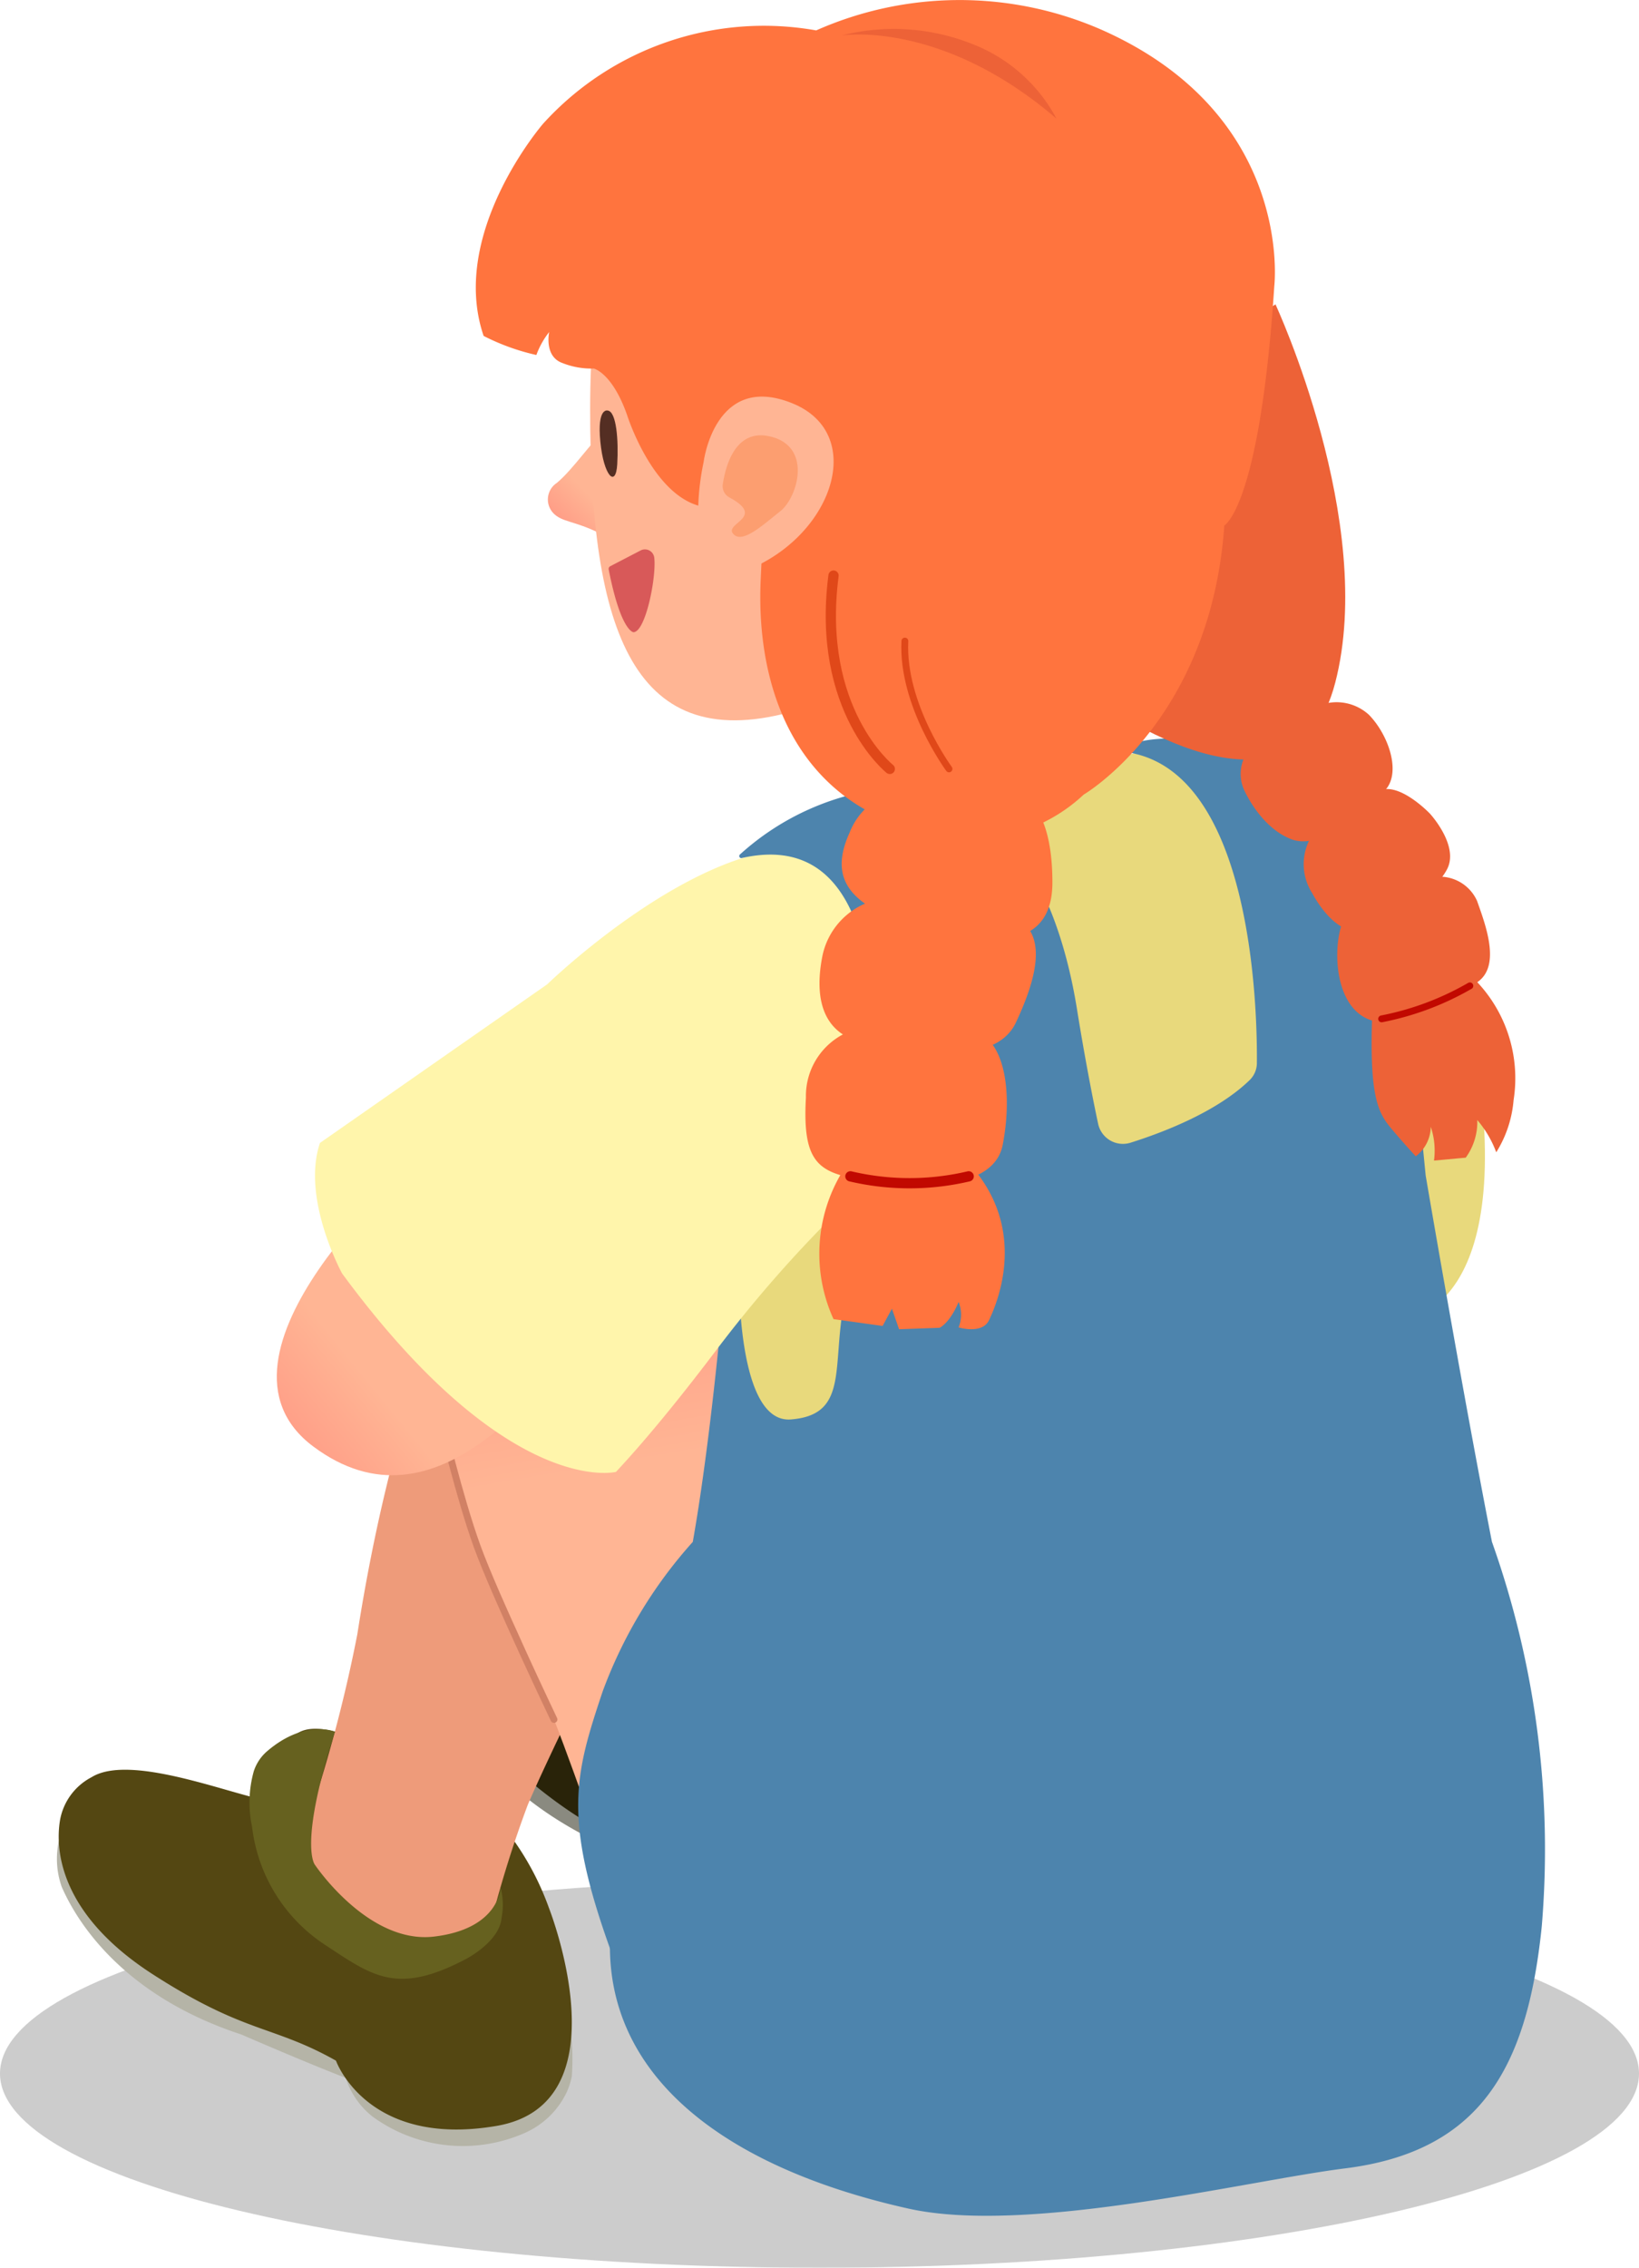 <svg id="Group_25821" data-name="Group 25821" xmlns="http://www.w3.org/2000/svg" xmlns:xlink="http://www.w3.org/1999/xlink" width="120" height="165.921" viewBox="0 0 120 165.921">
  <defs>
    <linearGradient id="linear-gradient" x1="0.537" y1="0.082" x2="0.481" y2="0.3" gradientUnits="objectBoundingBox">
      <stop offset="0" stop-color="#ff9381"/>
      <stop offset="1" stop-color="#ffb594"/>
    </linearGradient>
    <linearGradient id="linear-gradient-2" x1="0.174" y1="0.447" x2="0.42" y2="0.479" xlink:href="#linear-gradient"/>
    <linearGradient id="linear-gradient-3" x1="0.027" y1="0.556" x2="0.5" y2="0.5" xlink:href="#linear-gradient"/>
    <clipPath id="clip-path">
      <rect id="Rectangle_27084" data-name="Rectangle 27084" width="120" height="165.921" fill="none"/>
    </clipPath>
    <clipPath id="clip-path-3">
      <rect id="Rectangle_27076" data-name="Rectangle 27076" width="120" height="28.423" fill="none"/>
    </clipPath>
    <clipPath id="clip-path-4">
      <path id="Path_9127" data-name="Path 9127" d="M20.927,74.544c7.561,15.277,7.245,21.891,14.254,31.812S57.62,109.9,60.534,97.7s-6.457-19.843-9.056-24.567c0,0-10.63-26.379-22.6-27.088-.293-.017-.58-.025-.862-.025-11.274,0-14.464,13.627-7.092,28.528" transform="translate(-16.955 -46.016)" fill="url(#linear-gradient)"/>
    </clipPath>
    <clipPath id="clip-path-6">
      <path id="Path_9129" data-name="Path 9129" d="M13.4,65.841c8.978,6.7,17.017-4.135,22.28-11.473,0,0-4.118,2.738-14.757-9.42,0,0-16.5,14.194-7.523,20.893" transform="translate(-10.722 -44.948)" fill="url(#linear-gradient-2)"/>
    </clipPath>
    <clipPath id="clip-path-8">
      <path id="Path_9137" data-name="Path 9137" d="M25.2,16.839c-.656.4-2.088,2.555-3.305,3.575a1.452,1.452,0,0,0-.268,2.222c.646.671,1.531.546,3.4,1.474a.559.559,0,0,0,.8-.54l.217-6.289a.558.558,0,0,0-.554-.525.547.547,0,0,0-.287.083" transform="translate(-21.223 -16.756)" fill="url(#linear-gradient-3)"/>
    </clipPath>
  </defs>
  <g id="Group_25820" data-name="Group 25820" clip-path="url(#clip-path)">
    <g id="Group_25807" data-name="Group 25807" transform="translate(0 0)">
      <g id="Group_25806" data-name="Group 25806" clip-path="url(#clip-path)">
        <g id="Group_25805" data-name="Group 25805" transform="translate(0 137.498)" opacity="0.2">
          <g id="Group_25804" data-name="Group 25804">
            <g id="Group_25803" data-name="Group 25803" clip-path="url(#clip-path-3)">
              <path id="Path_9116" data-name="Path 9116" d="M120,86.97c0,7.848-26.863,14.211-60,14.211S0,94.818,0,86.97,26.863,72.759,60,72.759s60,6.363,60,14.211" transform="translate(0 -72.759)"/>
            </g>
          </g>
        </g>
        <path id="Path_9117" data-name="Path 9117" d="M26.472,74a5.914,5.914,0,0,0,1.565,3.955,11.224,11.224,0,0,0,10.851,2.922,6.131,6.131,0,0,0,3.456-2.434,5.367,5.367,0,0,0,.567-1.115,18.172,18.172,0,0,0,.412-5.516Z" transform="translate(23.552 63.898)" fill="#8a8a80"/>
        <path id="Path_9118" data-name="Path 9118" d="M17.507,62.251a6.149,6.149,0,0,0-.643,4.044c.522,2,2.632,8.285,11.293,12.729,0,0,4.681,2.988,7.678,4.7L31.086,73.136,20.266,63.207Z" transform="translate(14.886 55.389)" fill="#8a8a80"/>
        <path id="Path_9119" data-name="Path 9119" d="M39.744,61.2s-3.334-2.389-4.813-.763.183,4.2-1.482,4.309-9.883-5.369-13.359-3.9a4.416,4.416,0,0,0-2.776,2.75c-.716,2.171-1.034,6.85,4.97,12.215s8.031,5,12.232,8.321c0,0,1.226,6.678,10.864,6.561s6.287-15.16,6.287-15.16a20.425,20.425,0,0,0-1.727-5.2c-1.089-1.839-4.571-7.123-10.2-9.131" transform="translate(15.069 53.267)" fill="#292309"/>
        <path id="Path_9120" data-name="Path 9120" d="M31.538,60.316s-2.035-1.277-5.146.641a3.233,3.233,0,0,0-1.185,1.295,8.491,8.491,0,0,0-.758,3.98A12.011,12.011,0,0,0,28.475,75.7c3.016,2.763,4.573,4.339,9.849,2.572,0,0,2.687-.849,3.122-2.587a5.121,5.121,0,0,0,.28-2.232s-.506,2.993-5.367,2.806-7.8-6.554-7.8-6.554-.986-1.589,2.978-9.385" transform="translate(21.753 53.297)" fill="#3b3812"/>
        <path id="Path_9121" data-name="Path 9121" d="M63.62,70.739s-10.63-26.377-22.6-27.086-15.513,13.228-7.954,28.5,7.245,21.889,14.253,31.81,22.441,3.543,25.355-8.661S66.219,75.464,63.62,70.739" transform="translate(25.888 38.818)" fill="#ee916c"/>
        <path id="Path_9122" data-name="Path 9122" d="M13.287,82.27a5.911,5.911,0,0,0,2.166,3.66,11.223,11.223,0,0,0,11.176,1.185,6.128,6.128,0,0,0,3.029-2.946,5.171,5.171,0,0,0,.386-1.191,18.135,18.135,0,0,0-.457-5.512Z" transform="translate(11.822 68.927)" fill="#b5b4a7"/>
        <path id="Path_9123" data-name="Path 9123" d="M2.564,70.883a6.154,6.154,0,0,0,0,4.1c.826,1.89,3.9,7.769,13.149,10.8,0,0,5.093,2.219,8.321,3.437L17.682,79.5,5.438,71.4Z" transform="translate(1.955 63.069)" fill="#b5b4a7"/>
        <path id="Path_9124" data-name="Path 9124" d="M24.142,67.747s-3.666-1.837-4.874,0,.841,4.122-.788,4.488-10.6-3.753-13.8-1.759a4.41,4.41,0,0,0-2.309,3.15C2,75.885,2.417,80.556,9.19,84.912s8.714,3.676,13.385,6.3c0,0,2.258,6.4,11.758,4.775s3.832-15.957,3.832-15.957a20.411,20.411,0,0,0-2.523-4.864c-1.361-1.644-5.63-6.317-11.5-7.419" transform="translate(2.022 59.553)" fill="#544712"/>
        <path id="Path_9125" data-name="Path 9125" d="M22.417,51.794s-3.98,8.194-6.491,24.27a106.8,106.8,0,0,1-3.1,12.089s-2.451,4.619-.665,7.559,7.769,8.084,13.544,1.47a81.448,81.448,0,0,1,2.7-8.636c1.232-2.888,4.067-8.661,4.067-8.661s7.756-10.8,5.216-20.481-11.1-13.733-15.269-7.61" transform="translate(10.236 43.504)" fill="#ee9b7a"/>
        <path id="Path_9126" data-name="Path 9126" d="M15.921,67.131s-2.211-.943-4.981,1.438a3.252,3.252,0,0,0-.968,1.465,8.484,8.484,0,0,0-.123,4.052A12,12,0,0,0,15.307,82.8c3.413,2.256,5.2,3.57,10.133,1,0,0,2.519-1.26,2.676-3.044a5.121,5.121,0,0,0-.074-2.249s-.03,3.035-4.86,3.613-8.731-5.25-8.731-5.25-1.223-1.415,1.47-9.736" transform="translate(8.606 59.567)" fill="#66611f"/>
      </g>
    </g>
    <g id="Group_25809" data-name="Group 25809" transform="translate(32.042 86.959)">
      <g id="Group_25808" data-name="Group 25808" clip-path="url(#clip-path-4)">
        <rect id="Rectangle_27078" data-name="Rectangle 27078" width="75.787" height="85.072" transform="translate(-31.235 13.694) rotate(-26.2)" fill="url(#linear-gradient)"/>
      </g>
    </g>
    <g id="Group_25811" data-name="Group 25811" transform="translate(0 0)">
      <g id="Group_25810" data-name="Group 25810" clip-path="url(#clip-path)">
        <path id="Path_9128" data-name="Path 9128" d="M25.356,76.906s-4.316-9.05-5.628-12.671-2.64-9.281-2.64-9.281" transform="translate(15.204 48.897)" fill="none" stroke="#d18165" stroke-linecap="round" stroke-width="0.5"/>
      </g>
    </g>
    <g id="Group_25813" data-name="Group 25813" transform="translate(20.262 84.941)">
      <g id="Group_25812" data-name="Group 25812" clip-path="url(#clip-path-6)">
        <rect id="Rectangle_27080" data-name="Rectangle 27080" width="41.523" height="41.667" transform="matrix(0.687, -0.726, 0.726, 0.687, -20.076, 14.561)" fill="url(#linear-gradient-2)"/>
      </g>
    </g>
    <g id="Group_25815" data-name="Group 25815" transform="translate(0 0)">
      <g id="Group_25814" data-name="Group 25814" clip-path="url(#clip-path)">
        <path id="Path_9130" data-name="Path 9130" d="M32.775,55.093s-.822,8.82-1.986,15.354a33.87,33.87,0,0,0-6.6,10.945c-2.047,6.113-2.912,9.222.574,18.9S45.61,77.2,45.61,77.2l1.38-18.176L45.215,47.613H32.382Z" transform="translate(19.933 42.365)" fill="#4d84ad"/>
        <path id="Path_9131" data-name="Path 9131" d="M28.848,52.432s-.457,12.317,3.795,11.985,2.986-3.853,3.9-8.561a100.662,100.662,0,0,1,3.347-11.535l-5.528.316L28.391,49.2Z" transform="translate(25.261 39.435)" fill="#e8d97c"/>
        <path id="Path_9132" data-name="Path 9132" d="M53.8,28.948s7.716.539,8.976,10.033,0,23.983,0,23.983l-21.26,3.623-5.669-24.41L37.9,31.467Z" transform="translate(31.897 25.757)" fill="#e8d97c"/>
        <path id="Path_9133" data-name="Path 9133" d="M29.2,42.8s11.023-10.707,19.33-9.916S60.8,37.421,61.533,43.33c.476,3.838-6.387,11.422-11.255,16.267a94.067,94.067,0,0,0-8.7,9.97c-2.122,2.806-4.8,6.183-7.336,8.9,0,0-7.89,1.992-20.052-14.517,0,0-3-5.467-1.621-9.551Z" transform="translate(10.857 29.223)" fill="#fff5ab"/>
        <path id="Path_9134" data-name="Path 9134" d="M49.526,29.792S59.9,28.34,63.68,48.752s-4.656,21.2-4.656,21.2Z" transform="translate(44.066 26.488)" fill="#e8d97c"/>
        <path id="Path_9135" data-name="Path 9135" d="M33.3,37.333a.151.151,0,0,1-.157-.248,19.128,19.128,0,0,1,10.953-4.879c7.183-.709,12.094,5.951,13.739,16.227,0,0,.671,4.265,1.54,8.338a1.856,1.856,0,0,0,2.368,1.395c2.364-.743,6.35-2.256,8.752-4.607A1.75,1.75,0,0,0,71,52.306c.034-3.9-.331-22.1-10.108-22.774,0,0,1.081-1.323,5.752-.83s14.619.9,15.277,19.9c0,0,.493.329.493,1.4s.945,10.564.945,10.564,2.631,15.456,4.851,26.8a67.148,67.148,0,0,1,3.649,28.118c-.015.151-.03.3-.047.452-1.092,9.9-4.458,16.031-14.343,17.269-7.253.909-23.274,4.889-32,2.939-14.287-3.19-23.354-10.549-21.626-21.893s12.824-12.21,15.908-27.87L40.78,69.849S49.129,33.769,33.3,37.333" transform="translate(21.023 25.441)" fill="#4d84ad"/>
        <path id="Path_9136" data-name="Path 9136" d="M55.442,11.784s7.417,15.951,4.375,27.677-17.144,1.483-17.144,1.483S41.42,20.4,55.442,11.784" transform="translate(37.943 10.485)" fill="#ed6237"/>
      </g>
    </g>
    <g id="Group_25817" data-name="Group 25817" transform="translate(40.107 31.665)">
      <g id="Group_25816" data-name="Group 25816" clip-path="url(#clip-path-8)">
        <rect id="Rectangle_27082" data-name="Rectangle 27082" width="8.618" height="9.081" transform="matrix(0.795, -0.607, 0.607, 0.795, -3.9, 2.777)" fill="url(#linear-gradient-3)"/>
      </g>
    </g>
    <g id="Group_25819" data-name="Group 25819" transform="translate(0 0)">
      <g id="Group_25818" data-name="Group 25818" clip-path="url(#clip-path)">
        <path id="Path_9138" data-name="Path 9138" d="M64.625,27.906c0,16.176-13.982,18.3-26.561,22.018-12.081,3.568-15.2-5.841-15.2-22.018S27.759,2.277,40.876,2.277,64.625,11.73,64.625,27.906" transform="translate(20.344 2.026)" fill="#ffb594"/>
        <path id="Path_9139" data-name="Path 9139" d="M43.351,2.224a21.817,21.817,0,0,0-19.99,6.828s-6.926,8-4.354,15.526a16.23,16.23,0,0,0,3.861,1.395,6.083,6.083,0,0,1,.939-1.682s-.4,1.8.99,2.277a5.71,5.71,0,0,0,2.275.395s1.336.3,2.425,3.364c0,0,2.079,6.661,6.147,6.816s4.046-3.352,3.649,5.257,3.067,18.009,15.141,19a12.082,12.082,0,0,0,8.51-3.266s9.3-5.431,10.292-19.688c0,0,2.6-1.342,3.66-17.52,0,0,1.485-12.567-12.765-18.8a25.935,25.935,0,0,0-20.78.1" transform="translate(16.402 0)" fill="#ff743e"/>
        <path id="Path_9140" data-name="Path 9140" d="M27.445,20.157s.8-6.609,6.482-4.32,2.838,10.2-3.961,12.455c0,0-1.648.926-2.527-1.71s.006-6.425.006-6.425" transform="translate(24.068 13.663)" fill="#ffb594"/>
        <path id="Path_9141" data-name="Path 9141" d="M28.479,21.392a.935.935,0,0,1-.471-.96c.2-1.319.9-4.023,3.368-3.515,3.241.669,2.128,4.479.841,5.492s-2.821,2.449-3.464,1.633c-.607-.771,2.447-1.189-.274-2.649" transform="translate(24.912 14.996)" fill="#fc9e70"/>
        <path id="Path_9142" data-name="Path 9142" d="M32.605,1.6S39.879.414,48.339,7.686A11.785,11.785,0,0,0,42.1,2.194a15.552,15.552,0,0,0-9.5-.593" transform="translate(29.011 0.996)" fill="#ed6237"/>
        <path id="Path_9143" data-name="Path 9143" d="M37.646,30.559a5,5,0,0,0-4.452,3.167c-1.485,3.266-.3,5.443,5.443,7.026s9.4,1.088,9.4-3.366-1.385-7.026-4.156-6.828a58.086,58.086,0,0,1-6.234,0" transform="translate(29.015 27.181)" fill="#ff743e"/>
        <path id="Path_9144" data-name="Path 9144" d="M37.027,34.793a5.341,5.341,0,0,0-5.072,4.3c-.816,4.229.892,6.085,3.562,6.382s8.98,1.929,10.615-1.557,2.67-7.347-1.262-8.09-5.146-1.336-7.843-1.039" transform="translate(28.25 30.888)" fill="#ff743e"/>
        <path id="Path_9145" data-name="Path 9145" d="M23.825,15.9s-.792-.263-.544,2.271,1.138,3.409,1.238,1.661-.051-3.846-.694-3.933" transform="translate(20.672 14.138)" fill="#542e23"/>
        <path id="Path_9146" data-name="Path 9146" d="M23.69,22.508l2.234-1.16a.688.688,0,0,1,1,.542c.159,1.432-.641,5.439-1.527,5.439,0,0-.92-.036-1.812-4.59a.214.214,0,0,1,.106-.231" transform="translate(20.98 18.925)" fill="#d85959"/>
        <path id="Path_9147" data-name="Path 9147" d="M34.785,39.88a5.094,5.094,0,0,0-3.543,4.961c-.236,4.173.629,5.276,3.071,5.826S44.863,52.4,45.651,48.3s.079-8.345-2.755-8.425-8.111,0-8.111,0" transform="translate(27.764 35.452)" fill="#ff743e"/>
        <path id="Path_9148" data-name="Path 9148" d="M33.392,45.465a11.529,11.529,0,0,0-.6,10.709l3.594.5.682-1.26.525,1.5,2.967-.106s.743-.331,1.391-1.89a2.511,2.511,0,0,1,0,1.863s1.725.525,2.224-.525,2.814-6.193-.992-10.917Z" transform="translate(28.234 40.338)" fill="#ff743e"/>
        <path id="Path_9149" data-name="Path 9149" d="M54,27.36a3.513,3.513,0,0,1,3.464.748c1.417,1.457,2.336,4.112,1.26,5.429s-4.607,4.556-6.93,3.677-3.5-3.677-3.5-3.677a2.838,2.838,0,0,1,.523-3.024C50.1,29.131,54,27.36,54,27.36" transform="translate(42.765 24.191)" fill="#ed6237"/>
        <path id="Path_9150" data-name="Path 9150" d="M50.872,34.38a3.931,3.931,0,0,0,.242,3.766c1.187,2.166,2.874,3.507,4.651,2.511S60.094,38.147,61,36.416s-1.257-4.071-1.257-4.071-1.937-2.033-3.392-1.774a10.14,10.14,0,0,0-5.482,3.81" transform="translate(44.947 27.181)" fill="#ed6237"/>
        <path id="Path_9151" data-name="Path 9151" d="M59.449,33.943a3,3,0,0,1,2.6,1.776c.591,1.688,1.784,4.743.015,5.94s-6.032,4.178-8.538,2.4-1.875-7.374-.591-7.693,6.516-2.423,6.516-2.423" transform="translate(46.097 30.201)" fill="#ed6237"/>
        <path id="Path_9152" data-name="Path 9152" d="M60.876,38.387a10.267,10.267,0,0,1,2.659,8.627,8.5,8.5,0,0,1-1.27,3.819,7.812,7.812,0,0,0-1.389-2.362,4.443,4.443,0,0,1-.845,2.755l-2.323.215a5.507,5.507,0,0,0-.236-2.472,2.761,2.761,0,0,1-1.1,2.158s-.707-.756-1.654-1.869c-1.054-1.236-1.786-2.232-1.523-8.793,0,0,2.818-4.63,7.682-2.079" transform="translate(47.283 33.473)" fill="#ed6237"/>
        <path id="Path_9153" data-name="Path 9153" d="M32.947,45.543a18.892,18.892,0,0,0,8.661,0" transform="translate(29.315 40.523)" fill="none" stroke="#c10900" stroke-linecap="round" stroke-width="0.75"/>
        <path id="Path_9154" data-name="Path 9154" d="M53.529,40.583a20.872,20.872,0,0,0,6.459-2.415" transform="translate(47.628 33.961)" fill="none" stroke="#c10900" stroke-linecap="round" stroke-width="0.5"/>
        <path id="Path_9155" data-name="Path 9155" d="M36.506,36.429s-5.4-4.3-4.12-14.145" transform="translate(28.641 19.828)" fill="none" stroke="#e04819" stroke-linecap="round" stroke-width="0.75"/>
        <path id="Path_9156" data-name="Path 9156" d="M38.295,34.172s-3.468-4.706-3.232-9.352" transform="translate(31.188 22.084)" fill="none" stroke="#e04819" stroke-linecap="round" stroke-width="0.5"/>
      </g>
    </g>
  </g>
</svg>
